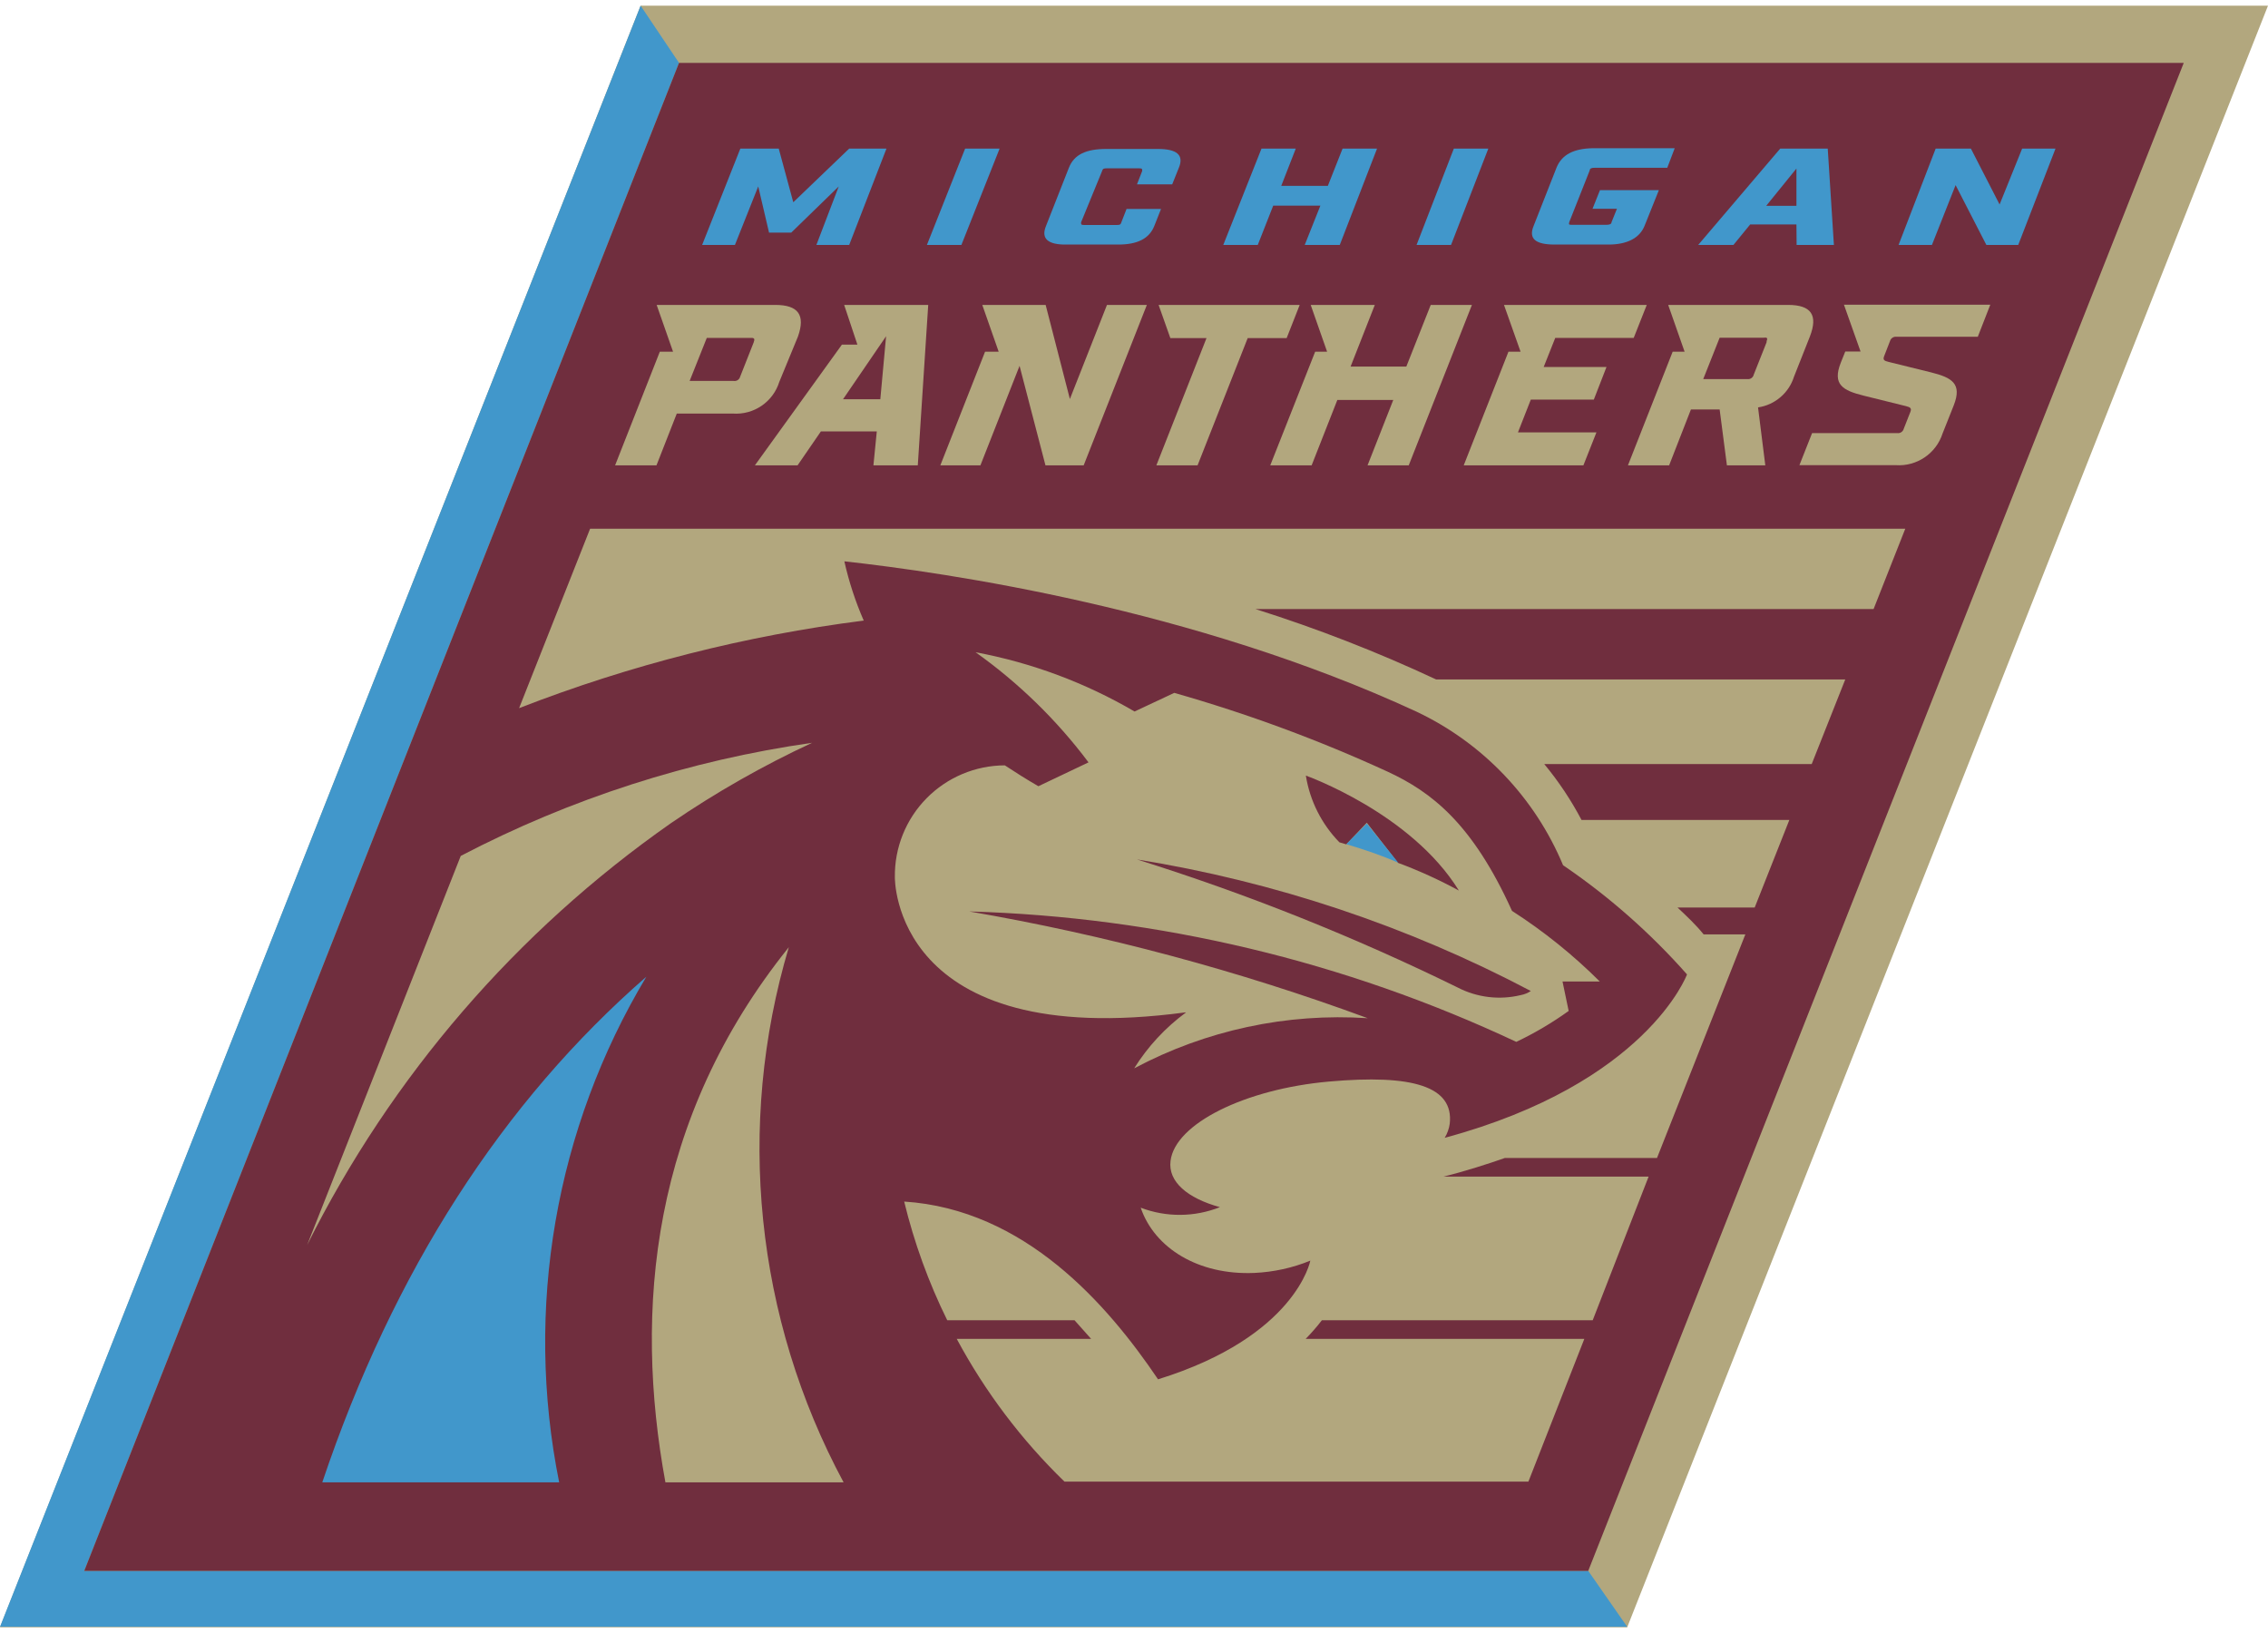 <?xml version="1.0" encoding="UTF-8"?>
<svg width="200px" height="144px" viewBox="0 0 200 144" version="1.1" xmlns="http://www.w3.org/2000/svg" xmlns:xlink="http://www.w3.org/1999/xlink">
    <title>79CF9F08-9711-4926-A34C-73B979E694F4@0.5x</title>
    <g id="Final-Designs" stroke="none" stroke-width="1" fill="none" fill-rule="evenodd">
        <g id="Assets" transform="translate(-1647, -8069)" fill-rule="nonzero">
            <g id="Team-Logos" transform="translate(139.5, 7908)">
                <g id="Group" transform="translate(1507.5, 133)">
                    <g id="Panthers" transform="translate(0, 28.5)">
                        <polygon id="Path" fill="#B2A77E" points="56.492 0 0 143 143.491 143 200 0"></polygon>
                        <polygon id="Path" fill="#4197CB" points="140.056 138.021 7.429 138.021 59.878 5.044 56.492 0 0 142.951 143.491 142.951"></polygon>
                        <polygon id="Path" fill="#702E3E" points="192.571 5.044 59.878 5.044 7.429 138.021 140.056 138.021"></polygon>
                        <polygon id="Path" fill="#4197CB" points="65.286 12.603 68.672 12.603 69.954 17.335 74.885 12.603 78.172 12.603 74.885 21.098 71.992 21.098 73.964 15.938 69.773 20.013 67.817 20.013 66.864 15.938 64.809 21.098 61.917 21.098"></polygon>
                        <polygon id="Path" fill="#4197CB" points="85.108 12.603 88.149 12.603 84.78 21.098 81.739 21.098"></polygon>
                        <path d="M92.242,19.422 L94.264,14.279 C94.724,13.128 95.776,12.636 97.551,12.636 L102.12,12.636 C103.764,12.636 104.421,13.161 103.961,14.279 L103.369,15.757 L100.263,15.757 L100.723,14.574 C100.723,14.394 100.723,14.344 100.46,14.344 L97.633,14.344 C97.37,14.344 97.255,14.344 97.189,14.574 L95.332,19.109 C95.332,19.274 95.332,19.339 95.579,19.339 L98.439,19.339 C98.702,19.339 98.817,19.339 98.882,19.109 L99.343,17.926 L102.383,17.926 L101.792,19.422 C101.348,20.539 100.312,21.065 98.603,21.065 L94.099,21.065 C92.39,21.098 91.782,20.539 92.242,19.422 Z" id="Path" fill="#4197CB"></path>
                        <polygon id="Path" fill="#4197CB" points="111.243 12.603 114.267 12.603 112.985 15.889 117.094 15.889 118.393 12.603 121.433 12.603 118.146 21.098 115.056 21.098 116.437 17.631 112.278 17.631 110.914 21.098 107.873 21.098"></polygon>
                        <polygon id="Path" fill="#4197CB" points="128.205 12.603 131.246 12.603 127.959 21.098 124.918 21.098"></polygon>
                        <path d="M137.262,14.279 L135.24,19.422 C134.78,20.539 135.388,21.065 137.097,21.065 L141.831,21.065 C143.475,21.065 144.576,20.506 145.02,19.422 L146.285,16.267 L141.091,16.267 L140.434,17.91 L142.587,17.91 L142.11,19.093 C142.11,19.257 141.93,19.323 141.683,19.323 L138.642,19.323 C138.379,19.323 138.314,19.323 138.379,19.093 L140.187,14.525 C140.187,14.344 140.368,14.295 140.631,14.295 L147.025,14.295 L147.682,12.57 L140.45,12.57 C138.757,12.603 137.722,13.145 137.262,14.279 Z" id="Path" fill="#4197CB"></path>
                        <path d="M158.416,19.29 L154.339,19.29 L152.86,21.098 L149.753,21.098 L156.986,12.603 L161.177,12.603 L161.719,21.098 L158.432,21.098 L158.416,19.29 Z M158.416,17.647 L158.416,14.361 L155.753,17.647 L158.416,17.647 Z" id="Shape" fill="#4197CB"></path>
                        <polygon id="Path" fill="#4197CB" points="170.694 12.603 173.8 12.603 176.331 17.532 178.32 12.603 181.262 12.603 177.975 21.098 175.164 21.098 172.452 15.823 170.365 21.098 167.423 21.098"></polygon>
                        <path d="M107.577,105.948 C104.701,105.159 102.991,103.697 103.222,101.873 C103.616,98.587 109.796,95.531 117.193,94.873 C124.589,94.216 128.205,95.3 127.844,98.587 C127.782,99.029 127.631,99.454 127.4,99.835 C145.233,95.021 148.767,85.425 148.767,85.425 C145.54,81.773 141.868,78.538 137.837,75.797 C135.353,69.842 130.75,65.019 124.918,62.257 C105.194,53.138 83.481,50 74.458,48.998 C74.859,50.79 75.431,52.54 76.167,54.223 C65.759,55.547 55.553,58.141 45.776,61.945 L52.038,46.122 L168.014,46.122 L165.22,53.204 L110.7,53.204 C116.146,54.922 121.472,56.996 126.644,59.415 L162.722,59.415 L159.763,66.875 L136.177,66.875 C137.44,68.4 138.542,70.052 139.464,71.804 L157.791,71.804 L154.734,79.527 L147.929,79.527 C148.734,80.282 149.573,81.071 150.23,81.893 L153.912,81.893 L146.121,101.61 L132.709,101.61 C131.328,102.103 129.109,102.809 127.301,103.253 L145.381,103.253 L140.45,115.922 L116.568,115.922 C116.125,116.497 115.647,117.046 115.138,117.565 L139.711,117.565 L134.78,130.151 L93.869,130.151 C90.073,126.469 86.869,122.224 84.369,117.565 L96.22,117.565 L94.757,115.922 L83.531,115.922 C81.884,112.583 80.611,109.073 79.734,105.455 C90.368,106.145 97.65,114.508 102.12,121.13 C114.3,117.351 115.549,110.664 115.549,110.664 C113.98,111.305 112.312,111.672 110.618,111.748 C105.687,111.962 101.808,109.563 100.592,105.997 C102.844,106.855 105.337,106.838 107.577,105.948 Z" id="Path" fill="#B2A77E"></path>
                        <path d="M40.631,74.975 L27.087,109.283 C34.515,94.405 45.544,81.618 59.172,72.083 C63.116,69.383 67.278,67.015 71.614,65.001 C60.795,66.544 50.318,69.917 40.631,74.975 L40.631,74.975 Z" id="Path" fill="#B2A77E"></path>
                        <path d="M57.002,85.623 C44.379,96.615 34.698,111.551 28.419,130.217 L49.31,130.217 C46.225,114.913 48.968,99.01 57.002,85.623 L57.002,85.623 Z" id="Path" fill="#4197CB"></path>
                        <path d="M133.333,79.822 C129.849,72.116 126.233,69.339 122.37,67.548 C116.284,64.753 109.992,62.43 103.55,60.598 L100.049,62.241 C95.712,59.705 90.969,57.937 86.029,57.016 C89.831,59.719 93.192,62.994 95.989,66.727 L91.568,68.83 C90.516,68.222 89.53,67.598 88.609,66.99 C86.012,66.998 83.525,68.045 81.703,69.897 C79.882,71.748 78.877,74.251 78.912,76.848 C78.912,76.848 78.632,92.228 104.504,88.777 L104.586,88.777 C102.764,90.116 101.213,91.789 100.016,93.707 C106.336,90.345 113.469,88.814 120.611,89.287 C109.208,85.089 97.445,81.937 85.47,79.872 C102.17,80.353 118.592,84.268 133.711,91.373 C135.329,90.604 136.875,89.691 138.33,88.646 L137.788,86.05 L141.075,86.05 C138.723,83.705 136.128,81.617 133.333,79.822 L133.333,79.822 Z" id="Path" fill="#B2A77E"></path>
                        <path d="M115.155,67.893 C115.509,70.113 116.543,72.168 118.113,73.776 L118.721,73.956 L120.529,72.05 L123.274,75.583 C125.122,76.27 126.918,77.088 128.649,78.031 C124.425,71.18 115.155,67.893 115.155,67.893 Z" id="Path" fill="#702E3E"></path>
                        <path d="M118.721,73.94 C120.464,74.466 122.009,74.992 123.307,75.583 L120.529,72.116 L118.721,73.94 Z" id="Path" fill="#4197CB"></path>
                        <path d="M100.263,75.287 C109.96,78.327 119.411,82.1 128.534,86.576 C130.249,87.465 132.228,87.704 134.106,87.249 C134.424,87.191 134.726,87.068 134.993,86.888 C124.125,81.159 112.394,77.241 100.263,75.287 L100.263,75.287 Z" id="Path" fill="#702E3E"></path>
                        <path d="M58.679,130.217 L74.392,130.217 C66.608,115.743 64.87,98.777 69.56,83.026 C57.396,98.159 55.884,115.018 58.679,130.217 Z" id="Path" fill="#B2A77E"></path>
                        <path d="M68.36,26.388 L57.906,26.388 L59.352,30.513 L58.185,30.513 L54.241,40.536 L57.89,40.536 L59.681,35.968 L64.612,35.968 C66.465,36.105 68.168,34.948 68.721,33.174 L70.365,29.182 C71.039,27.276 70.398,26.388 68.36,26.388 Z M66.469,29.675 L65.27,32.714 C65.205,32.97 64.955,33.134 64.694,33.092 L60.815,33.092 L62.327,29.297 L66.19,29.297 C66.502,29.28 66.584,29.362 66.469,29.658 L66.469,29.675 Z" id="Shape" fill="#B2A77E"></path>
                        <polygon id="Path" fill="#B2A77E" points="97.617 26.388 94.346 34.686 92.209 26.388 86.621 26.388 88.067 30.513 86.867 30.513 82.922 40.536 86.456 40.536 89.908 31.761 92.193 40.536 95.562 40.536 101.134 26.388"></polygon>
                        <polygon id="Path" fill="#B2A77E" points="126.167 26.388 124.014 31.827 119.099 31.827 121.236 26.388 115.582 26.388 117.028 30.513 115.976 30.513 112.015 40.536 115.664 40.536 117.932 34.768 122.863 34.768 120.595 40.536 124.227 40.536 129.799 26.388"></polygon>
                        <polygon id="Path" fill="#B2A77E" points="144.066 29.297 145.217 26.388 132.627 26.388 134.089 30.513 133.021 30.513 129.076 40.536 139.629 40.536 140.779 37.627 133.859 37.627 134.993 34.735 140.549 34.735 141.667 31.86 136.128 31.86 137.147 29.297"></polygon>
                        <path d="M157.676,26.388 L147.107,26.388 L148.554,30.513 L147.502,30.513 L143.557,40.536 L147.189,40.536 L149.112,35.606 L151.644,35.606 L152.285,40.536 L155.671,40.536 L155.03,35.425 C156.519,35.204 157.752,34.151 158.202,32.714 L159.599,29.182 C160.339,27.276 159.714,26.388 157.676,26.388 Z M155.786,29.675 L154.652,32.534 C154.594,32.796 154.342,32.969 154.076,32.928 L150.197,32.928 L151.644,29.28 L155.523,29.28 C155.819,29.231 155.901,29.313 155.786,29.576 L155.786,29.675 Z" id="Shape" fill="#B2A77E"></path>
                        <path d="M166.667,29.576 C166.738,29.325 166.983,29.164 167.242,29.198 L174.408,29.198 L175.51,26.372 L162.607,26.372 L164.07,30.496 L162.722,30.496 L162.327,31.482 C161.571,33.404 162.492,33.93 164.349,34.39 L168.064,35.31 C168.475,35.409 168.59,35.508 168.458,35.836 L167.883,37.299 C167.819,37.557 167.572,37.726 167.308,37.693 L159.796,37.693 L158.679,40.519 L167.176,40.519 C169.03,40.646 170.732,39.494 171.302,37.726 L172.288,35.245 C173.044,33.322 172.124,32.797 170.283,32.336 L166.552,31.416 C166.124,31.318 166.026,31.219 166.157,30.89 L166.667,29.576 Z" id="Path" fill="#B2A77E"></path>
                        <path d="M74.441,26.388 L75.608,29.888 L74.244,29.888 L66.568,40.536 L70.332,40.536 L72.387,37.545 L77.318,37.545 L77.022,40.536 L80.934,40.536 L81.854,26.388 L74.441,26.388 Z M77.63,34.703 L74.343,34.703 L78.139,29.149 L77.63,34.703 Z" id="Shape" fill="#B2A77E"></path>
                        <polygon id="Path" fill="#B2A77E" points="102.17 26.388 103.205 29.313 106.394 29.313 101.972 40.536 105.605 40.536 110.026 29.313 113.462 29.313 114.612 26.388"></polygon>
                    </g>
                </g>
            </g>
        </g>
    </g>
</svg>